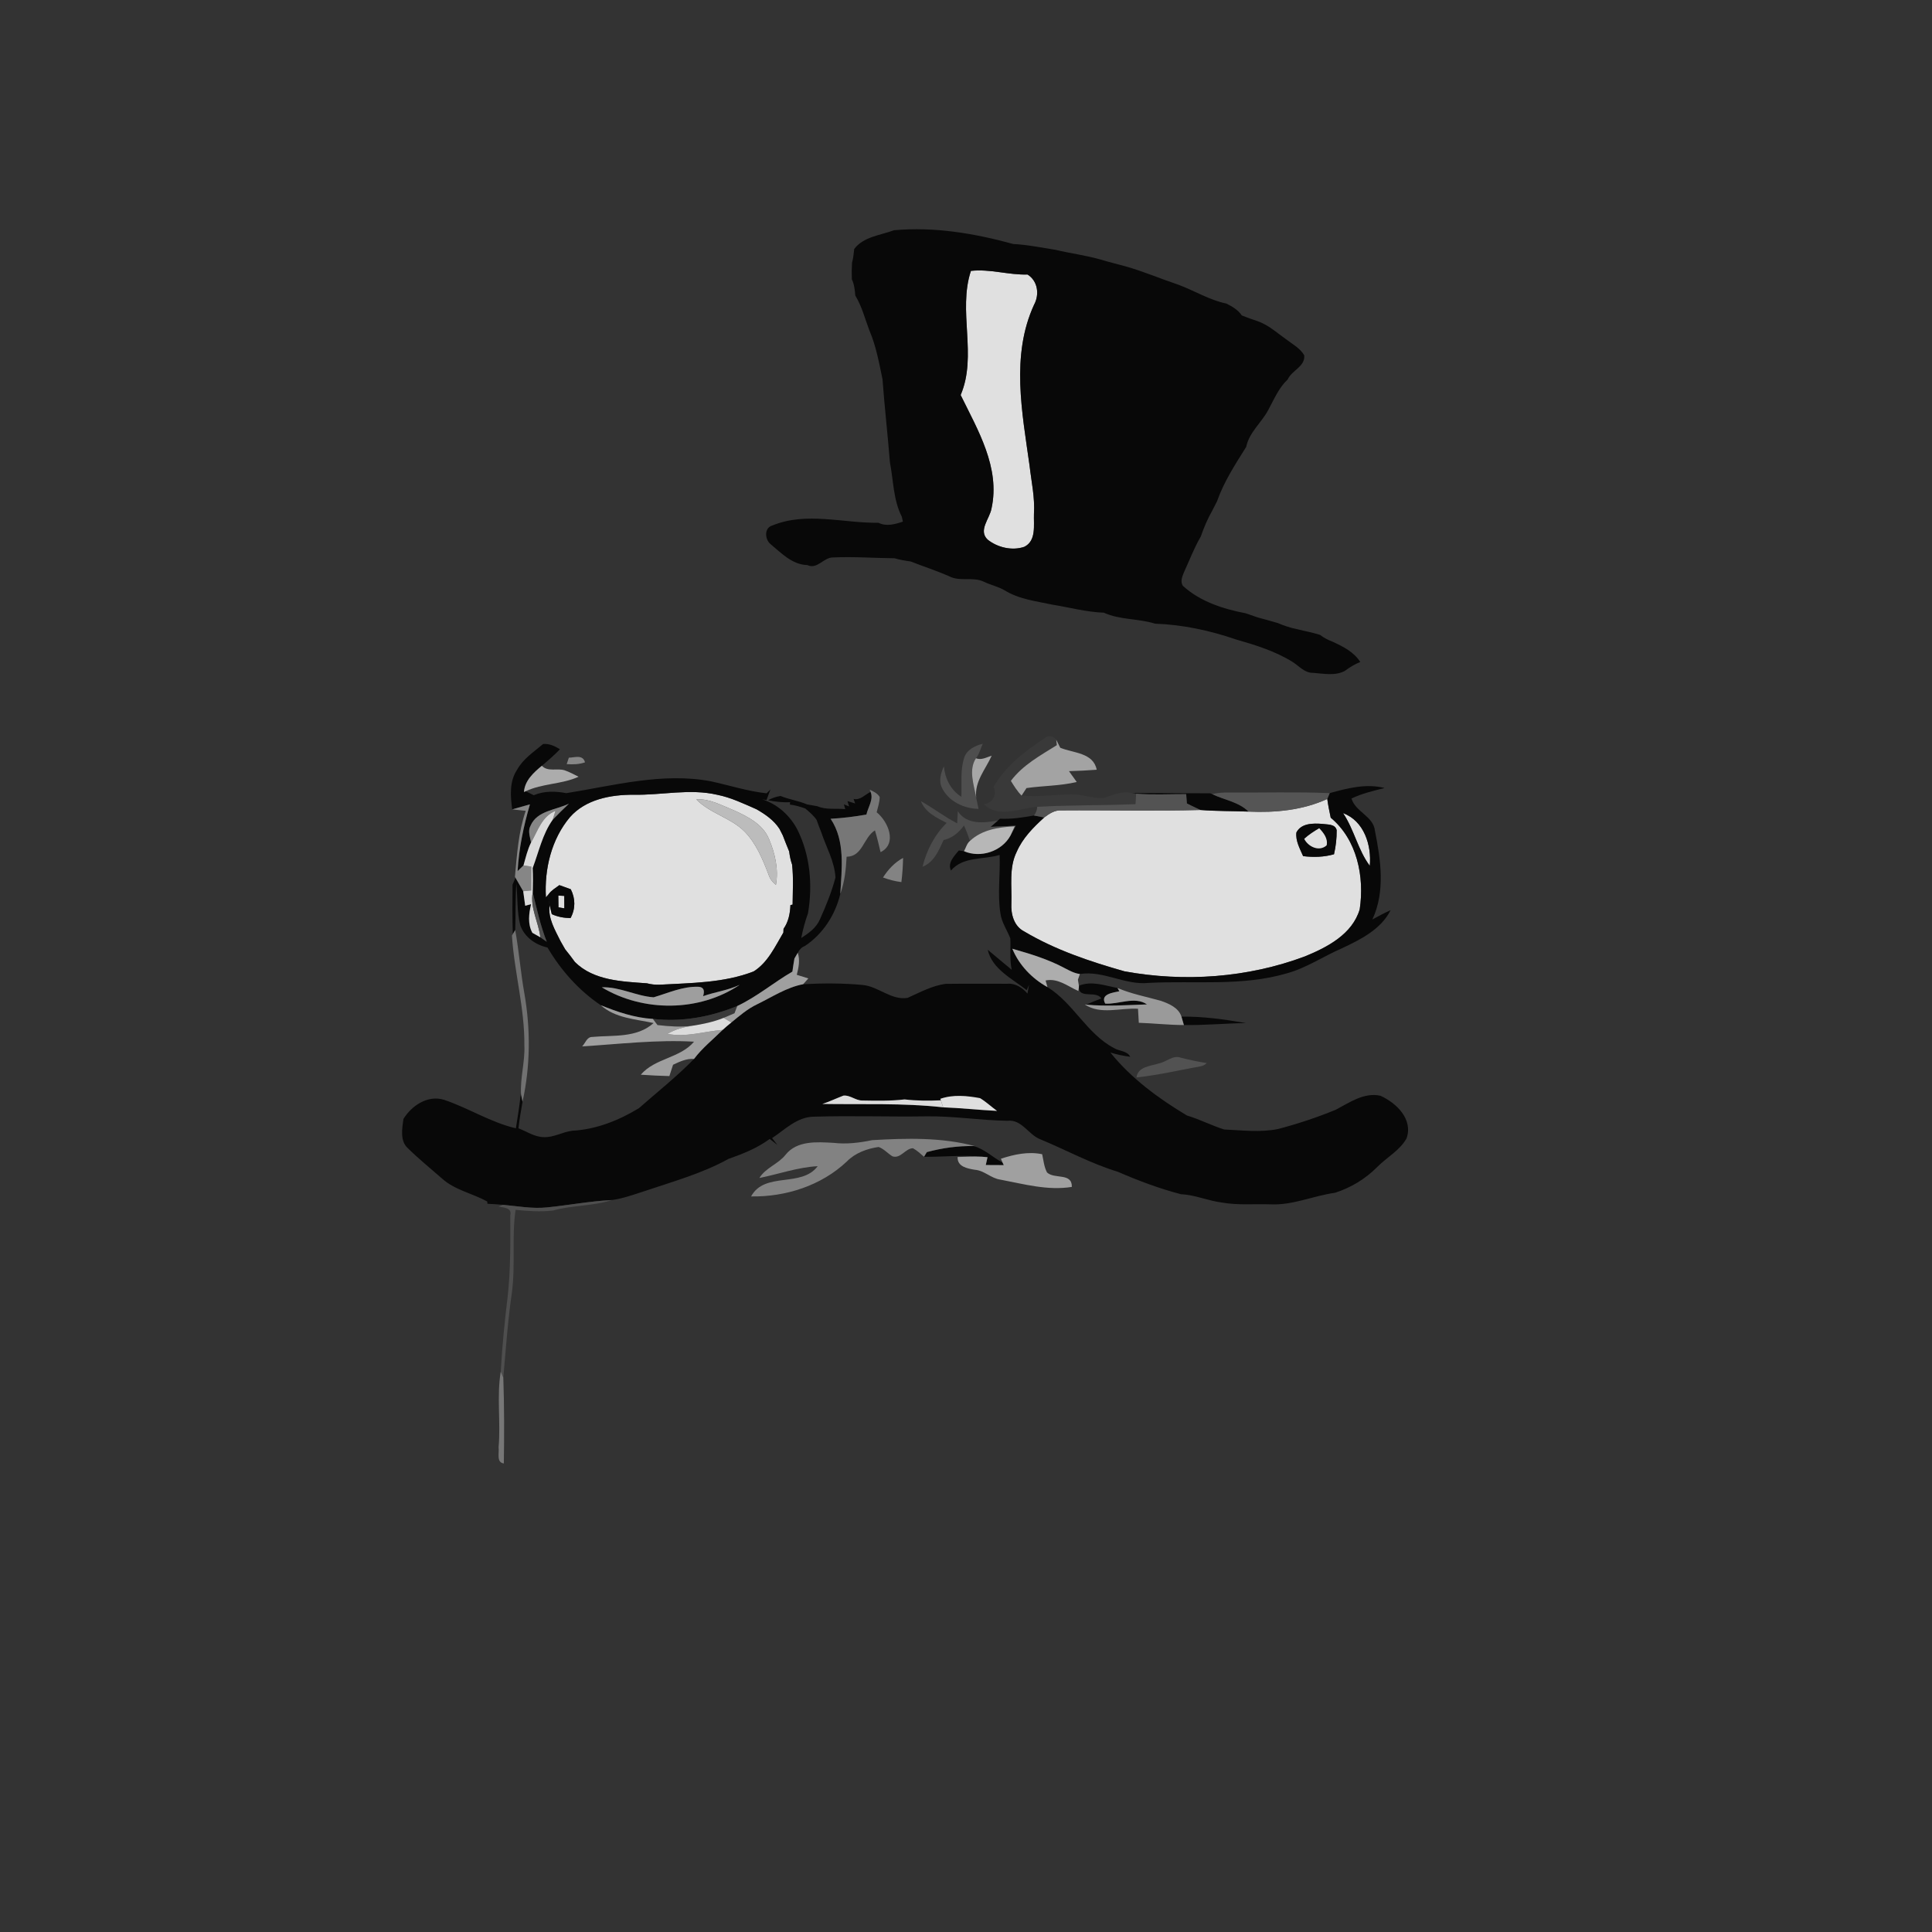 <?xml version="1.0" encoding="UTF-8" standalone="no"?>
<!-- Created with Inkscape (http://www.inkscape.org/) -->

<svg
   xmlns:dc="http://purl.org/dc/elements/1.1/"
   xmlns:cc="http://creativecommons.org/ns#"
   xmlns:rdf="http://www.w3.org/1999/02/22-rdf-syntax-ns#"
   xmlns:svg="http://www.w3.org/2000/svg"
   xmlns="http://www.w3.org/2000/svg"
   xmlns:sodipodi="http://sodipodi.sourceforge.net/DTD/sodipodi-0.dtd"
   xmlns:inkscape="http://www.inkscape.org/namespaces/inkscape"
   width="200"
   height="200"
   viewBox="0 0 52.917 52.917"
   version="1.1"
   id="svg8"
   inkscape:version="0.92.1 r15371"
   sodipodi:docname="cara8.svg">
  <rect x="0" y="0" width="52.917" height="52.917" fill="#333333" stroke="none"/>
  <defs
     id="defs2">
    <clipPath
       clipPathUnits="userSpaceOnUse"
       id="clipPath6802">
      <g
         inkscape:label="Clip"
         id="use6804">
        <rect
           y="817.22"
           x="30.578"
           height="430.992"
           width="1494.357"
           id="rect12595"
           style="opacity:1;vector-effect:none;fill:#ffffff;fill-opacity:1;stroke:none;stroke-width:2.817;stroke-linecap:butt;stroke-linejoin:miter;stroke-miterlimit:4;stroke-dasharray:none;stroke-dashoffset:0;stroke-opacity:0.487;paint-order:normal" />
        <rect
           y="529.68"
           x="-1147.442"
           height="430.992"
           width="1494.357"
           id="rect12597"
           style="opacity:1;vector-effect:none;fill:#ffffff;fill-opacity:1;stroke:none;stroke-width:2.817;stroke-linecap:butt;stroke-linejoin:miter;stroke-miterlimit:4;stroke-dasharray:none;stroke-dashoffset:0;stroke-opacity:0.487;paint-order:normal" />
      </g>
    </clipPath>
    <clipPath
       clipPathUnits="userSpaceOnUse"
       id="clipPath6815">
      <g
         id="use6817"
         inkscape:label="Clip">
        <rect
           style="opacity:1;vector-effect:none;fill:#ffffff;fill-opacity:1;stroke:none;stroke-width:2.817;stroke-linecap:butt;stroke-linejoin:miter;stroke-miterlimit:4;stroke-dasharray:none;stroke-dashoffset:0;stroke-opacity:0.487;paint-order:normal"
           id="rect12583"
           width="1494.357"
           height="430.992"
           x="1031.835"
           y="486.918" />
        <g
           id="g12591"
           clip-path="url(#clipPath6802)">
          <g
             inkscape:label="Clip"
             id="g12589">
            <rect
               y="817.22"
               x="30.578"
               height="430.992"
               width="1494.357"
               id="rect12585"
               style="opacity:1;vector-effect:none;fill:#ffffff;fill-opacity:1;stroke:none;stroke-width:2.817;stroke-linecap:butt;stroke-linejoin:miter;stroke-miterlimit:4;stroke-dasharray:none;stroke-dashoffset:0;stroke-opacity:0.487;paint-order:normal" />
            <rect
               y="529.68"
               x="-1147.442"
               height="430.992"
               width="1494.357"
               id="rect12587"
               style="opacity:1;vector-effect:none;fill:#ffffff;fill-opacity:1;stroke:none;stroke-width:2.817;stroke-linecap:butt;stroke-linejoin:miter;stroke-miterlimit:4;stroke-dasharray:none;stroke-dashoffset:0;stroke-opacity:0.487;paint-order:normal" />
          </g>
        </g>
      </g>
    </clipPath>
    <clipPath
       clipPathUnits="userSpaceOnUse"
       id="clipPath12623">
      <rect
         style="opacity:1;vector-effect:none;fill:#ffffff;fill-opacity:1;stroke:none;stroke-width:3.11;stroke-linecap:butt;stroke-linejoin:miter;stroke-miterlimit:4;stroke-dasharray:none;stroke-dashoffset:0;stroke-opacity:0.487;paint-order:normal"
         id="rect12625"
         width="684.041"
         height="159.698"
         x="-1028.164"
         y="657.596"
         transform="scale(-1,1)" />
    </clipPath>
    <clipPath
       clipPathUnits="userSpaceOnUse"
       id="clipPath12627">
      <rect
         style="opacity:1;vector-effect:none;fill:#ffffff;fill-opacity:1;stroke:none;stroke-width:3.11;stroke-linecap:butt;stroke-linejoin:miter;stroke-miterlimit:4;stroke-dasharray:none;stroke-dashoffset:0;stroke-opacity:0.487;paint-order:normal"
         id="rect12629"
         width="684.041"
         height="159.698"
         x="-1028.164"
         y="657.596"
         transform="scale(-1,1)" />
    </clipPath>
    <clipPath
       clipPathUnits="userSpaceOnUse"
       id="clipPath12631">
      <rect
         style="opacity:1;vector-effect:none;fill:#ffffff;fill-opacity:1;stroke:none;stroke-width:3.11;stroke-linecap:butt;stroke-linejoin:miter;stroke-miterlimit:4;stroke-dasharray:none;stroke-dashoffset:0;stroke-opacity:0.487;paint-order:normal"
         id="rect12633"
         width="684.041"
         height="159.698"
         x="-1028.164"
         y="657.596"
         transform="scale(-1,1)" />
    </clipPath>
    <clipPath
       clipPathUnits="userSpaceOnUse"
       id="clipPath12781">
      <path
         style="fill:none;stroke:#000000;stroke-width:6.045px;stroke-linecap:butt;stroke-linejoin:miter;stroke-opacity:1"
         d="m 663.645,303.929 c -0.381,0.509 -0.695,1.077 -1.145,1.527 -0.201,0.201 -0.536,0.211 -0.763,0.382 -0.288,0.216 -0.475,0.547 -0.763,0.763 -0.227,0.171 -0.519,0.235 -0.763,0.382 -0.787,0.472 -1.503,1.055 -2.29,1.527 -0.244,0.146 -0.562,0.18 -0.763,0.382 -0.325,0.324 -0.439,0.821 -0.763,1.145 -1.219,1.219 -1.82,1.409 -3.053,2.29 -0.819,0.585 -1.772,1.394 -2.672,1.908 -2.237,1.278 -1.231,0.279 -3.816,2.29 -0.426,0.331 -0.696,0.846 -1.145,1.145 -0.335,0.223 -0.763,0.254 -1.145,0.382 -0.381,0.254 -0.787,0.477 -1.145,0.763 -0.562,0.45 -0.965,1.077 -1.527,1.527 -0.358,0.287 -0.752,0.527 -1.145,0.763 -0.244,0.146 -0.562,0.18 -0.763,0.382 -0.325,0.324 -0.47,0.793 -0.763,1.145 -0.346,0.415 -0.799,0.73 -1.145,1.145 -0.52,0.624 -0.786,1.464 -1.527,1.908 -0.345,0.207 -0.86,0.097 -1.145,0.382 -0.285,0.284 -0.14,0.823 -0.381,1.145 -0.17,0.228 -0.519,0.235 -0.763,0.382 -0.394,0.236 -0.821,0.439 -1.145,0.763 -0.201,0.201 -0.254,0.509 -0.381,0.763 -0.254,0.127 -0.536,0.211 -0.763,0.382 -0.287,0.215 -1.693,1.621 -1.908,1.908 -0.17,0.228 -0.181,0.562 -0.381,0.763 -0.201,0.201 -0.562,0.18 -0.763,0.382 -0.201,0.201 -0.224,0.527 -0.381,0.763 -0.1,0.15 -0.255,0.254 -0.381,0.382 -0.306,0.306 -1.688,1.578 -1.908,1.908 -0.071,0.106 0.071,0.276 0,0.382 -0.489,0.734 -1.419,1.174 -1.908,1.908 -0.071,0.106 0.09,0.292 0,0.382 -0.201,0.201 -0.592,0.154 -0.763,0.382 -0.241,0.322 -0.202,0.785 -0.381,1.145 -0.08,0.161 -0.282,0.232 -0.381,0.382 -0.158,0.237 -0.211,0.536 -0.381,0.763 -0.432,0.576 -1.077,0.965 -1.527,1.527 -1.125,1.407 -0.432,0.719 -1.145,1.908 -0.236,0.393 -0.527,0.752 -0.763,1.145 -0.146,0.244 -0.211,0.536 -0.381,0.763 -0.216,0.288 -0.603,0.441 -0.763,0.763 -0.114,0.228 0.114,0.536 0,0.763 -0.161,0.322 -0.548,0.475 -0.763,0.763 -0.938,0.136 -0.158,0.81 -0.381,1.145 -0.199,0.299 -0.602,0.441 -0.763,0.763 -0.114,0.228 0.08,0.522 0,0.763 -0.054,0.171 -0.301,0.221 -0.381,0.382 -0.18,0.36 -0.232,0.771 -0.381,1.145 -0.106,0.264 -0.276,0.499 -0.381,0.763 -0.149,0.374 -0.202,0.785 -0.381,1.145 -0.205,0.41 -0.558,0.735 -0.763,1.145 -0.414,0.828 -0.349,1.843 -0.763,2.672 -0.161,0.322 -0.63,0.429 -0.763,0.763 -0.142,0.354 0.075,0.771 0,1.145 -0.054,0.279 -0.276,0.499 -0.381,0.763 -0.149,0.374 -0.232,0.771 -0.381,1.145 -0.106,0.264 -0.326,0.484 -0.381,0.763 -0.075,0.374 0.075,0.771 0,1.145 -0.054,0.279 -0.276,0.499 -0.381,0.763 -1.107,2.767 0.024,-0.131 -0.381,1.908 -0.079,0.394 -0.303,0.75 -0.381,1.145 -0.048,0.249 0,0.509 0,0.763 v 1.145 3.435 c 0,0.509 0.1,1.028 0,1.527 -0.079,0.394 -0.284,0.755 -0.381,1.145 -0.03,0.123 0,0.254 0,0.382 v 1.145 3.053 2.672 c 0,0.382 -0.054,0.767 0,1.145 0.074,0.519 0.296,1.009 0.381,1.527 0.042,0.251 -0.062,0.516 0,0.763 0.069,0.276 0.326,0.484 0.381,0.763 0.075,0.374 -0.075,0.771 0,1.145 0.054,0.279 0.313,0.487 0.381,0.763 0.062,0.247 0,0.509 0,0.763 v 2.672 c 0,0.509 -0.1,1.028 0,1.527 0.079,0.395 0.303,0.75 0.381,1.145 0.048,0.249 -0.062,0.516 0,0.763 0.069,0.276 0.313,0.487 0.381,0.763 0.062,0.247 -0.048,0.514 0,0.763 0.079,0.395 0.303,0.75 0.381,1.145 0.048,0.249 0,0.509 0,0.763 v 1.145 c 0,0.382 -0.063,0.768 0,1.145 0.066,0.397 0.284,0.755 0.381,1.145 0.03,0.123 0,0.254 0,0.382 0.128,0.382 0.284,0.755 0.381,1.145 0.09,0.359 -0.09,0.786 0,1.145 0.069,0.276 0.326,0.484 0.381,0.763 0.075,0.374 0,0.763 0,1.145 v 1.908 c 0,0.254 -0.062,0.516 0,0.763 0.069,0.276 0.313,0.487 0.381,0.763 0.15,0.6 -0.122,1.301 0,1.908 0.103,0.514 0.238,1.022 0.381,1.527 0.111,0.387 0.316,0.748 0.381,1.145 0.167,1.004 -0.144,2.046 0,3.053 0.042,0.282 0.276,0.499 0.381,0.763 0.149,0.374 0.316,0.748 0.381,1.145 0.063,0.376 0,0.763 0,1.145 0.127,0.382 0.303,0.75 0.381,1.145 0.12,0.6 -0.149,1.315 0,1.908 0.069,0.276 0.313,0.487 0.381,0.763 0.062,0.247 -0.08,0.522 0,0.763 0.054,0.171 0.325,0.211 0.381,0.382 0.08,0.241 -0.062,0.516 0,0.763 0.069,0.276 0.276,0.499 0.381,0.763 0.149,0.374 0.232,0.771 0.381,1.145 0.106,0.264 0.326,0.484 0.381,0.763 0.075,0.374 -0.075,0.771 0,1.145 0.096,0.476 1.016,1.651 1.145,1.908 0.18,0.36 0.202,0.785 0.381,1.145 0.41,0.821 1.116,1.469 1.527,2.29 0.054,0.114 -0.054,0.268 0,0.382 0.205,0.41 0.593,0.719 0.763,1.145 0.094,0.236 -0.131,0.545 0,0.763 0.277,0.463 0.846,0.696 1.145,1.145 0.223,0.335 0.232,0.771 0.381,1.145 0.106,0.264 0.224,0.527 0.381,0.763 0.353,0.529 0.775,1.009 1.145,1.527 0.267,0.373 0.477,0.787 0.763,1.145 0.225,0.281 0.585,0.451 0.763,0.763 0.34,0.595 0.352,1.36 0.763,1.908 0.381,0.509 1.077,0.695 1.527,1.145 0.649,0.649 0.953,1.574 1.527,2.29 0.225,0.281 0.509,0.509 0.763,0.763 0.381,0.382 0.763,0.763 1.145,1.145 0.254,0.254 0.547,0.475 0.763,0.763 0.17,0.228 0.181,0.562 0.381,0.763 0.325,0.324 0.821,0.439 1.145,0.763 0.325,0.324 0.477,0.787 0.763,1.145 0.45,0.562 1.095,0.951 1.527,1.527 0.17,0.228 0.181,0.562 0.381,0.763 0.324,0.324 0.851,0.411 1.145,0.763 1.638,3.275 -0.25,0.132 1.908,2.29 1.521,1.521 -1.283,-0.036 1.145,1.908 0.314,0.251 0.823,0.14 1.145,0.381 0.455,0.342 0.361,1.124 0.763,1.527 0.201,0.201 0.536,0.211 0.763,0.381 2.337,2.337 -0.644,-0.483 1.527,1.145 0.575,0.432 0.951,1.095 1.527,1.527 0.227,0.17 0.519,0.235 0.763,0.381 0.394,0.236 0.763,0.509 1.145,0.763 0.381,0.255 0.787,0.477 1.145,0.763 0.281,0.225 0.482,0.539 0.763,0.763 2.407,1.926 0.065,-0.316 1.908,1.527 0.254,0.254 0.509,0.509 0.763,0.763 0.254,0.255 0.455,0.578 0.763,0.763 0.345,0.207 0.8,0.175 1.145,0.381 0.308,0.185 0.475,0.548 0.763,0.763 0.227,0.17 0.536,0.211 0.763,0.381 0.288,0.216 0.455,0.578 0.763,0.763 0.345,0.207 0.771,0.232 1.145,0.381 0.264,0.106 0.509,0.254 0.763,0.381 0.254,0.127 0.562,0.181 0.763,0.381 0.201,0.201 0.128,0.636 0.381,0.763 0.342,0.17 0.791,-0.141 1.145,0 0.334,0.134 0.475,0.548 0.763,0.763 0.227,0.17 0.519,0.235 0.763,0.381 0.394,0.236 0.735,0.558 1.145,0.763 0.36,0.18 0.771,0.232 1.145,0.381 0.264,0.106 0.509,0.255 0.763,0.381 0.254,0.128 0.519,0.235 0.763,0.381 0.394,0.236 0.71,0.618 1.145,0.763 0.362,0.121 0.768,-0.063 1.145,0 0.507,0.085 2.965,1.107 3.053,1.145 0.262,0.112 0.482,0.335 0.763,0.381 0.502,0.083 1.03,-0.111 1.527,0 0.669,0.149 1.258,0.546 1.908,0.763 2.171,0.724 0.834,0.03 2.672,0.763 0.264,0.106 0.484,0.326 0.763,0.381 0.374,0.075 0.768,-0.063 1.145,0 3.35,0.559 -0.583,0.14 1.908,0.763 0.247,0.062 0.522,-0.08 0.763,0 0.17,0.054 0.211,0.325 0.381,0.381 0.241,0.08 0.509,0 0.763,0 h 1.145 c 0.254,0 0.514,-0.048 0.763,0 0.395,0.079 0.75,0.303 1.145,0.381 0.25,0.048 0.516,-0.062 0.763,0 0.276,0.069 0.484,0.326 0.763,0.381 0.624,0.125 1.272,0 1.908,0 h 3.816 2.29 c 0.381,0 0.771,0.075 1.145,0 0.279,-0.054 0.493,-0.292 0.763,-0.381 0.121,-0.042 0.254,0 0.381,0 h 1.145 c 0.255,0 0.516,0.062 0.763,0 0.706,0.284 0.7,-0.652 1.145,-0.763 0.371,-0.092 0.775,0.092 1.145,0 0.175,-0.042 0.221,-0.301 0.381,-0.381 0.114,-0.054 0.276,0.071 0.381,0 0.299,-0.199 0.441,-0.603 0.763,-0.763 0.227,-0.114 0.514,0.048 0.763,0 1.985,-0.397 0.381,-0.254 1.908,-0.763 0.121,-0.042 0.258,0.03 0.381,0 0.391,-0.097 0.755,-0.284 1.145,-0.381 0.345,-0.086 1.841,0 2.29,0 0.254,0 0.522,0.08 0.763,0 0.27,-0.09 0.487,-0.313 0.763,-0.381 0.247,-0.062 0.509,0 0.763,0 0.255,-0.127 0.493,-0.292 0.763,-0.381 0.121,-0.042 0.254,0 0.381,0 0.381,0 0.771,0.075 1.145,0 2.762,-0.553 -1.744,-0.381 1.908,-0.381 h 3.816 1.145 c 0.254,0 0.522,0.08 0.763,0 0.17,-0.054 0.221,-0.301 0.381,-0.381 0.114,-0.054 0.255,0 0.381,0 0.254,0 0.522,0.08 0.763,0 0.17,-0.054 0.221,-0.301 0.381,-0.381 0.243,-0.121 1.578,0.11 1.908,0 2.162,-1.081 -0.569,0.142 1.527,-0.381 0.552,-0.138 0.975,-0.625 1.527,-0.763 0.247,-0.062 0.516,0.062 0.763,0 0.552,-0.138 0.987,-0.583 1.527,-0.763 0.121,-0.042 0.268,0.054 0.381,0 1.164,-0.582 -0.698,-0.302 1.145,-0.763 0.247,-0.062 0.509,0 0.763,0 0.128,0 0.268,0.054 0.381,0 0.161,-0.08 0.232,-0.282 0.381,-0.381 0.192,-0.841 0.785,-0.202 1.145,-0.381 0.41,-0.205 0.752,-0.527 1.145,-0.763 0.254,-0.127 0.509,-0.255 0.763,-0.381 0.127,0 0.268,0.054 0.381,0 0.41,-0.205 0.735,-0.558 1.145,-0.763 0.844,-0.422 0.876,-0.381 1.527,-0.381 0.381,0 0.775,0.092 1.145,0 0.175,-0.042 0.232,-0.282 0.381,-0.381 0.237,-0.158 0.527,-0.224 0.763,-0.381 0.15,-0.1 0.221,-0.301 0.381,-0.381 0.24,-0.12 1.287,0.12 1.527,0 0.161,-0.08 0.221,-0.301 0.381,-0.381 0.305,-0.153 0.84,0.152 1.145,0 0.161,-0.08 0.221,-0.301 0.381,-0.381 0.099,-0.048 2.019,0 2.29,0 h 0.381 c 0.127,0 0.268,0.054 0.381,0 0.161,-0.08 0.221,-0.301 0.381,-0.381 0.241,-0.12 1.667,0.12 1.908,0 0.161,-0.08 0.221,-0.301 0.381,-0.381 0.151,-0.076 1.067,0.078 1.145,0 0.09,-0.09 -0.09,-0.291 0,-0.381 0.18,-0.18 0.536,0.114 0.763,0 0.322,-0.161 0.441,-0.602 0.763,-0.763 0.227,-0.114 0.583,0.18 0.763,0 0.09,-0.09 -0.09,-0.292 0,-0.381 0.09,-0.09 0.292,0.09 0.381,0 0.18,-0.18 -0.18,-0.583 0,-0.763 0.09,-0.09 0.291,0.09 0.381,0 0.18,-0.18 -0.18,-0.583 0,-0.763 0.09,-0.09 0.292,0.09 0.381,0 0.18,-0.18 -0.114,-0.536 0,-0.763 0.08,-0.161 0.301,-0.221 0.381,-0.381 0.114,-0.227 -0.18,-0.583 0,-0.763 0.09,-0.09 0.292,0.09 0.381,0 0.254,-0.254 -0.254,-0.509 0,-0.763 0.09,-0.09 0.292,0.09 0.381,0 0.09,-0.09 -0.09,-0.292 0,-0.381 0.09,-0.09 0.268,0.054 0.381,0 0.161,-0.08 0.221,-0.301 0.381,-0.381 0.114,-0.054 0.291,0.09 0.381,0 0.09,-0.09 -0.09,-0.292 0,-0.381 0.09,-0.09 0.291,0.09 0.381,0 0.09,-0.09 -0.09,-0.291 0,-0.381 0.078,-0.078 0.994,0.076 1.145,0 0.161,-0.08 0.221,-0.301 0.381,-0.381 0.227,-0.114 0.536,0.114 0.763,0 0.161,-0.08 0.221,-0.301 0.381,-0.381 0.151,-0.076 1.067,0.078 1.145,0 0.09,-0.09 -0.09,-0.291 0,-0.381 0.09,-0.09 0.291,0.09 0.381,0 0.09,-0.09 -0.09,-0.291 0,-0.381 0.191,-0.191 0.954,0.191 1.145,0 0.09,-0.09 -0.09,-0.291 0,-0.381 0.092,-0.092 1.435,0.092 1.527,0 0.09,-0.09 -0.09,-0.292 0,-0.381 3.7e-4,-3.6e-4 1.143,6e-4 1.145,0 0.17,-0.054 0.221,-0.301 0.381,-0.381 0.114,-0.054 0.268,0.054 0.381,0 0.161,-0.08 0.221,-0.301 0.381,-0.381 0.342,-0.17 0.804,0.17 1.145,0 0.114,-0.054 -0.09,-0.291 0,-0.381 0.09,-0.09 0.254,0 0.381,0 0.27,0 2.191,0.048 2.29,0 0.161,-0.08 0.221,-0.301 0.381,-0.381 0.151,-0.076 1.067,0.078 1.145,0 0.09,-0.09 -0.09,-0.291 0,-0.381 0.09,-0.09 0.255,0 0.381,0 0.27,0 2.191,0.048 2.29,0 0.161,-0.08 0.221,-0.301 0.381,-0.381 0.114,-0.054 0.255,0 0.381,0 0.254,0 0.522,0.08 0.763,0 0.17,-0.054 0.221,-0.301 0.381,-0.381 0.305,-0.152 0.84,0.152 1.145,0 0.322,-0.161 0.422,-0.65 0.763,-0.763 0.175,-0.06 1.357,0.085 1.527,0 1.164,-0.582 -0.698,-0.302 1.145,-0.763 0.247,-0.062 0.509,0 0.763,0 0.127,0 0.268,0.054 0.381,0 0.322,-0.161 0.422,-0.649 0.763,-0.763 0.241,-0.08 0.509,0 0.763,0 0.255,-0.254 0.455,-0.578 0.763,-0.763 0.345,-0.207 0.771,-0.232 1.145,-0.382 0.264,-0.106 0.509,-0.254 0.763,-0.382 0.763,-0.382 1.558,-0.706 2.29,-1.145 0.394,-0.236 0.735,-0.558 1.145,-0.763 0.36,-0.18 0.768,-0.24 1.145,-0.382 0.641,-0.241 1.296,-0.457 1.908,-0.763 3.064,-1.532 -1.353,0.05 3.053,-1.908 0.479,-0.213 1.057,-0.147 1.527,-0.382 1.138,-0.569 1.915,-1.721 3.053,-2.29 0.469,-0.235 1.045,-0.175 1.527,-0.382 0.591,-0.253 2.281,-1.685 2.672,-1.908 0.349,-0.2 0.785,-0.202 1.145,-0.382 4.583,-2.291 -1.642,0.603 1.908,-1.527 0.345,-0.207 0.8,-0.175 1.145,-0.382 0.308,-0.185 0.476,-0.547 0.763,-0.763 0.228,-0.171 0.536,-0.211 0.763,-0.382 1.651,-1.651 -0.101,-0.06 1.527,-1.145 0.15,-0.1 0.254,-0.254 0.381,-0.382 0.381,-0.382 0.724,-0.808 1.145,-1.145 0.222,-0.178 0.536,-0.211 0.763,-0.382 0.977,-0.733 0.549,-0.794 1.527,-1.527 0.227,-0.171 0.541,-0.204 0.763,-0.382 0.421,-0.337 0.763,-0.763 1.145,-1.145 0.636,-0.636 1.272,-1.272 1.908,-1.908 0.509,-0.509 1.018,-1.018 1.527,-1.527 0.381,-0.382 0.73,-0.799 1.145,-1.145 0.352,-0.294 0.821,-0.439 1.145,-0.763 0.018,-0.016 2.65,-3.403 2.672,-3.435 0.158,-0.237 0.211,-0.536 0.381,-0.763 0.216,-0.288 0.509,-0.509 0.763,-0.763 0.127,-0.127 0.315,-0.215 0.381,-0.382 0.195,-0.487 0.187,-1.04 0.381,-1.527 0.067,-0.167 0.274,-0.238 0.381,-0.382 0.275,-0.367 0.509,-0.763 0.763,-1.145 0.255,-0.382 0.583,-0.723 0.763,-1.145 0.207,-0.482 0.255,-1.018 0.381,-1.527 0.381,-0.891 0.712,-1.805 1.145,-2.672 0.41,-0.821 1.204,-1.431 1.527,-2.29 0.228,-0.607 0.091,-1.328 0.381,-1.908 2.915,-5.83 -0.538,3.852 1.908,-2.672 0.184,-0.491 0.147,-1.057 0.381,-1.527 0.261,-1.287 1.72,-1.646 2.29,-2.672 0.391,-0.703 0.436,-1.555 0.763,-2.29 0.186,-0.419 0.558,-0.735 0.763,-1.145 0.306,-0.613 0.457,-1.295 0.763,-1.908 0.205,-0.41 0.602,-0.715 0.763,-1.145 0.228,-0.607 0.154,-1.301 0.381,-1.908 0.161,-0.429 0.558,-0.735 0.763,-1.145 0.306,-0.613 0.523,-1.267 0.763,-1.908 0.423,-1.129 0.721,-2.306 1.145,-3.435 0.523,-1.397 1.116,-2.761 1.527,-4.198 0.144,-0.504 0.238,-1.022 0.381,-1.527 0.252,-0.881 0.822,-2.327 1.145,-3.053 0.231,-0.52 0.64,-0.971 0.763,-1.527 0.138,-0.621 -0.07,-1.276 0,-1.908 0.116,-1.043 0.557,-2.025 0.763,-3.053 0.152,-0.759 0.194,-1.539 0.381,-2.29 0.069,-0.276 0.342,-0.482 0.381,-0.763 0.09,-0.63 -0.064,-1.275 0,-1.908 0.065,-0.645 0.301,-1.265 0.381,-1.908 0.048,-0.379 0,-0.763 0,-1.145 v -4.58 -3.816 -1.145 c 0,-0.382 0.054,-0.767 0,-1.145 -0.074,-0.519 -0.255,-1.018 -0.381,-1.527 -0.225,-0.902 -0.666,-2.563 -0.763,-3.435 -0.054,-0.506 0.048,-1.02 0,-1.527 -0.077,-0.77 -0.243,-1.529 -0.381,-2.29 -0.116,-0.638 -0.323,-1.262 -0.381,-1.908 -0.069,-0.76 0.095,-1.532 0,-2.29 -0.036,-0.282 -0.282,-0.497 -0.381,-0.763 -0.282,-0.753 -0.582,-1.506 -0.763,-2.29 -0.203,-0.877 -0.206,-1.789 -0.381,-2.672 -0.079,-0.394 -0.284,-0.755 -0.381,-1.145 -0.285,-1.138 -0.413,-2.315 -0.763,-3.435 0.169,-1.43 -1.13,-2.246 -1.527,-3.435 -1.432,-4.297 0.024,-1.094 -1.908,-5.343 -1.011,-2.225 -1.071,-1.836 -2.672,-4.58 -0.287,-0.491 -0.458,-1.047 -0.763,-1.527 -0.834,-1.31 -1.889,-2.475 -2.672,-3.816 -0.66,-1.131 -1.138,-2.376 -1.908,-3.435 -0.27,-0.371 -0.875,-0.392 -1.145,-0.763 -0.77,-1.059 -1.205,-2.33 -1.908,-3.435 -0.193,-0.304 -0.542,-0.479 -0.763,-0.763 -0.672,-0.864 -1.236,-1.808 -1.908,-2.672 -0.221,-0.284 -0.509,-0.509 -0.763,-0.763 -1.41,-1.41 -2.969,-2.645 -4.58,-3.816 -0.891,-0.636 -1.781,-1.272 -2.672,-1.908 -0.255,-0.254 -0.482,-0.538 -0.763,-0.763 -1.032,-0.825 -4.179,-2.438 -4.58,-2.672 -1.817,-1.06 -0.664,-0.714 -3.053,-1.908 -0.613,-0.306 -1.281,-0.489 -1.908,-0.763 -1.408,-0.616 -2.805,-1.258 -4.198,-1.908 -0.516,-0.241 -1.029,-0.487 -1.527,-0.763 -0.648,-0.36 -1.222,-0.863 -1.908,-1.145 -12.976,-5.343 0.763,0.763 -6.87,-2.29 -2.561,-1.024 -0.491,-0.607 -3.435,-1.527 -1.384,-0.433 -2.803,-0.746 -4.198,-1.145 -0.387,-0.111 -0.785,-0.202 -1.145,-0.382 -0.41,-0.205 -0.71,-0.618 -1.145,-0.763 -0.362,-0.121 -0.768,0.063 -1.145,0 -0.397,-0.066 -0.76,-0.266 -1.145,-0.382 -0.887,-0.266 -1.784,-0.497 -2.672,-0.763 -0.385,-0.116 -0.748,-0.315 -1.145,-0.382 -2.911,0 0.301,0.171 -1.908,-0.382 -0.49,-0.123 -1.716,0.072 -2.29,0 -0.768,-0.096 -1.522,-0.286 -2.29,-0.382 -0.253,-0.031 -0.516,0.062 -0.763,0 -0.276,-0.069 -0.487,-0.313 -0.763,-0.382 -0.494,-0.123 -1.028,0.1 -1.527,0 -0.394,-0.079 -0.75,-0.303 -1.145,-0.382 -0.25,-0.05 -0.509,0 -0.763,0 h -3.435 -15.266 -4.961 -1.908 c -0.128,0 -0.261,-0.041 -0.381,0 -0.27,0.09 -0.493,0.292 -0.763,0.382 -0.262,0.087 -0.92,-0.113 -1.145,0 -1.747,0.873 1.62,-0.158 -1.145,0.763 -0.322,0.107 -1.681,-0.114 -1.908,0 -0.161,0.08 -0.211,0.325 -0.381,0.382 -0.241,0.081 -0.522,-0.081 -0.763,0 -0.17,0.057 -0.221,0.301 -0.381,0.382 -0.114,0.057 -0.268,-0.057 -0.381,0 -0.161,0.081 -0.211,0.325 -0.381,0.382 -0.241,0.081 -0.536,-0.114 -0.763,0 -0.114,0.057 0.114,0.325 0,0.382 -0.763,0.382 -0.572,-0.191 -1.145,0 -2.764,0.921 0.601,-0.11 -1.145,0.763 -0.227,0.114 -0.536,-0.114 -0.763,0 -0.161,0.081 -0.221,0.301 -0.381,0.382 -0.114,0.057 -0.292,-0.09 -0.381,0 -0.09,0.09 0.09,0.292 0,0.382 -0.09,0.09 -0.268,-0.057 -0.381,0 -0.161,0.081 -0.221,0.301 -0.381,0.382 -0.114,0.057 -0.268,-0.057 -0.381,0 -0.161,0.081 -0.221,0.301 -0.381,0.382 -0.114,0.057 -0.268,-0.057 -0.381,0 -0.458,0.229 -0.687,0.916 -1.145,1.145 -0.114,0.057 -0.268,-0.057 -0.381,0 -0.161,0.081 -0.221,0.301 -0.381,0.382 -0.527,0.263 -0.342,-0.462 -0.763,0.382 -0.054,0.114 0.09,0.292 0,0.382 -0.09,0.09 -0.268,-0.057 -0.381,0 -0.161,0.081 -0.221,0.301 -0.381,0.382 -0.114,0.057 -0.268,-0.057 -0.381,0 -0.322,0.161 -0.441,0.602 -0.763,0.763 -0.114,0.057 -0.292,-0.09 -0.381,0 -0.09,0.09 0.09,0.292 0,0.382 -0.09,0.09 -0.291,-0.09 -0.381,0 -0.09,0.09 0.09,0.292 0,0.382 -0.09,0.09 -0.268,-0.057 -0.381,0 -0.322,0.161 -0.441,0.602 -0.763,0.763 -0.114,0.057 -0.292,-0.09 -0.381,0 -0.09,0.09 0.09,0.292 0,0.382 -0.09,0.09 -0.292,-0.09 -0.381,0 -0.09,0.09 0.09,0.292 0,0.382 -0.09,0.09 -0.268,-0.057 -0.381,0 -0.161,0.08 -0.221,0.301 -0.381,0.382 -0.114,0.057 -0.292,-0.09 -0.381,0 -0.09,0.09 0.09,0.292 0,0.382 -0.09,0.09 -0.291,-0.853 -0.381,-0.763 -0.09,0.09 0.09,0.292 0,0.382 -0.09,0.09 -0.255,0 -0.381,0 -0.127,0 -0.292,-0.09 -0.381,0 -0.09,0.09 -0.673,0.292 -0.763,0.382 8.374,-8.363 0.18,-0.18 0,0 -0.09,0.09 0.09,0.292 0,0.382 -0.18,0.18 -0.536,-0.114 -0.763,0 -0.161,0.081 -0.221,0.301 -0.381,0.382 -0.114,0.057 -0.291,-0.09 -0.381,0 -0.09,0.09 0.09,0.292 0,0.382 -0.09,0.09 -0.254,0 -0.381,0 -0.265,0 -1.77,-0.069 -1.908,0 -0.161,0.081 -0.221,0.301 -0.381,0.382 -0.1,0.05 -1.333,-0.048 -1.527,0 l -3.053,0.763 h -3.816 c -0.151,0 -1.745,-0.082 -1.908,0 -0.161,0.081 -0.221,0.301 -0.381,0.382 -0.244,0.122 -1.219,-0.102 -1.527,0 -0.27,0.09 -0.493,0.292 -0.763,0.382 -0.121,0.041 -0.267,-0.055 -0.381,0 -3.326,1.593 -24.168,9.625 -2.29,0 -0.27,0.09 -0.493,0.292 -0.763,0.382 -0.121,0.041 -0.268,-0.057 -0.381,0 -0.161,0.081 -0.221,0.301 -0.381,0.382 -0.24,0.12 -1.287,-0.12 -1.527,0 -0.161,0.081 -0.221,0.301 -0.381,0.382 -0.114,0.057 -0.254,0 -0.381,0 -0.254,0 -0.536,-0.114 -0.763,0 -0.114,0.057 0.054,0.268 0,0.382 -0.08,0.161 -0.221,0.301 -0.381,0.382 -0.151,0.076 -1.067,-0.078 -1.145,0 -0.09,0.09 0,0.254 0,0.382 -0.254,0 -0.536,-0.114 -0.763,0 -0.114,0.057 0.09,0.292 0,0.382 -0.18,0.18 -0.583,-0.18 -0.763,0 -0.09,0.09 0,0.254 0,0.382 -0.255,0.127 -0.493,0.292 -0.763,0.382 -0.241,0.081 -0.536,-0.114 -0.763,0 -0.161,0.081 -0.221,0.301 -0.381,0.382 -0.114,0.057 -0.261,-0.041 -0.381,0 -0.27,0.09 -0.509,0.254 -0.763,0.382 -0.255,0.127 -0.527,0.224 -0.763,0.382 -0.15,0.1 -0.221,0.301 -0.381,0.382 -0.114,0.057 -0.261,-0.041 -0.381,0 -0.27,0.09 -0.493,0.292 -0.763,0.382 -0.121,0.041 -0.261,-0.041 -0.381,0 -0.27,0.09 -0.493,0.292 -0.763,0.382 -0.121,0.041 -0.254,0 -0.381,0 -0.254,0.127 -0.493,0.292 -0.763,0.382 -0.121,0.041 -0.261,-0.041 -0.381,0 -0.54,0.18 -0.987,0.583 -1.527,0.763 -0.241,0.081 -0.522,-0.081 -0.763,0 -1.514,0.505 -0.012,0.259 -1.527,0.763 -0.121,0.041 -0.254,0 -0.381,0 -0.346,0 -2.424,-0.083 -2.672,0 -0.17,0.057 -0.211,0.325 -0.381,0.382 -0.241,0.081 -0.509,0 -0.763,0 -0.127,0 -0.268,-0.057 -0.381,0 -0.161,0.081 -0.211,0.325 -0.381,0.382 -0.241,0.081 -0.509,0 -0.763,0 h -1.527 c -0.254,0 -0.516,-0.062 -0.763,0 -0.276,0.069 -0.487,0.313 -0.763,0.382 -0.247,0.062 -0.522,-0.081 -0.763,0 -0.17,0.057 -0.211,0.325 -0.381,0.382 -0.241,0.081 -0.509,0 -0.763,0 h -2.29 -2.672 c -0.351,0 -0.801,0.069 -1.145,0 -0.514,-0.103 -1.018,-0.254 -1.527,-0.382 z"
         id="path12783"
         inkscape:connector-curvature="0"
         sodipodi:nodetypes="ccccccccccccccccccccccccccccccccccccccccccccccccccccccccccccccccscsccsccsccccccssccccccssccccccssccccccccccccccccccccccccccccccccccccccccccccccccccccccccccccccccccccccccccccccccccccssccccscsccssccccccccccsccccscscsccscccccsccsscccccccsccccccccssccccccccccccccccccccccccccccccccccccccccccccccsccccsccscccccssccccccccccccccccccccccccccccccccccccccccccccccccccccccccccccccccsccsccccccccccccccccccccccccccccccccccccccccccccccccscccsccccccccccccccccccccccccccccccccccccccccccccccccsccccccccsccscsccccsccccccsccccccccccccccccccccccccccsccsccssccccscsccc" />
    </clipPath>
  </defs>
  <sodipodi:namedview
     id="base"
     pagecolor="#ffffff"
     bordercolor="#666666"
     borderopacity="1.0"
     inkscape:pageopacity="0.0"
     inkscape:pageshadow="2"
     inkscape:zoom="3.959798"
     inkscape:cx="5.5098321"
     inkscape:cy="84.679171"
     inkscape:document-units="mm"
     inkscape:current-layer="layer1"
     showgrid="false"
     inkscape:window-width="1920"
     inkscape:window-height="1017"
     inkscape:window-x="-8"
     inkscape:window-y="-8"
     inkscape:window-maximized="1"
     units="px" />
  <g
     inkscape:label="Capa 1"
     inkscape:groupmode="layer"
     id="layer1"
     transform="translate(0,-244.083)">
    <g
       id="g6035"
       transform="matrix(0.265,0,0,0.265,5.83,257.048)"
       style="fill:#343434;fill-opacity:0.844">
      <g
         id="g6762"
         transform="matrix(0.134,0,0,0.134,-15.532,-12.952)">
        <g
           id="g12712"
           transform="matrix(5.124,0,0,5.124,23.129,91.207)">
          <g
             id="g12767"
             transform="matrix(0.241,0,0,0.241,-2.853,-35.204)">
            <g
               id="g13030"
               transform="matrix(2.01,0,0,2.01,152.904,-155.816)">
              <g
                 id="#ffffffff">
                <path
                   id="path12787"
                   d="m 202.77,89.47 c 5.93,-0.66 11.69,1.31 17.6,1.13 3.2,2 3.76,6.22 2.02,9.4 -7.25,15.77 -3.69,33.49 -1.4,49.94 0.57,5.01 1.7,9.99 1.37,15.07 -0.13,3.46 0.8,8.35 -3.01,10.21 -3.77,1.29 -8.3,0.22 -11.37,-2.23 -3.04,-2.86 0.64,-6.52 1.19,-9.69 2.77,-12.67 -4.24,-24.33 -9.59,-35.25 5.24,-12.28 -0.94,-26.12 3.19,-38.58 z"
                   inkscape:connector-curvature="0"
                   style="opacity:1;fill:#ffffff" />
                <path
                   id="path12789"
                   d="m 97.91,252.26 c 8.68,0.19 17.47,-1.99 26.06,0.02 4.26,0.85 8.19,2.76 12.14,4.48 2.75,1.57 5.43,3.41 7.18,6.12 0.25,0.5 0.77,1.51 1.02,2.01 0.64,1.67 1.29,3.33 1.98,4.99 0.18,1.38 0.44,2.75 0.91,4.08 0.46,4.13 0.2,8.29 0.16,12.44 l -0.68,0.15 c -0.09,2.59 -0.61,5.22 -2.14,7.38 -0.01,0.29 -0.04,0.87 -0.05,1.16 -2.58,4.33 -4.82,9.33 -9.26,12.09 -9.32,3.6 -19.45,3.56 -29.29,4.12 -1.31,0.03 -2.6,-0.11 -3.86,-0.44 -7.7,-0.56 -16.56,-0.83 -22.37,-6.62 -0.96,-1.35 -1.99,-2.66 -3.03,-3.95 -0.47,-0.84 -0.94,-1.67 -1.42,-2.49 -1.71,-3.47 -3.99,-7.2 -3.42,-11.2 0.17,0.69 0.51,2.07 0.68,2.77 1.83,0.84 3.81,1.2 5.83,1.22 1.57,-2.86 1.54,-6.07 0.07,-8.96 -1.18,-0.42 -2.36,-0.85 -3.54,-1.28 -1.18,0.88 -2.51,1.63 -3.38,2.86 l -0.8,0.93 c -0.51,-8.81 1.72,-18.1 7.49,-24.94 4.89,-5.53 12.67,-6.97 19.72,-6.94 m 19.51,1.43 c 4.23,4.36 10.61,5.66 14.93,9.93 3.68,3.72 5.69,8.67 7.54,13.47 0.39,1.29 1.23,2.35 2.28,3.19 0.88,-4.84 -0.27,-9.79 -2.15,-14.25 -1.92,-4.67 -6.74,-7.04 -11.07,-9 -3.71,-1.48 -7.4,-3.58 -11.53,-3.34 z"
                   inkscape:connector-curvature="0"
                   style="opacity:1;fill:#ffffff" />
                <path
                   id="path12791"
                   d="m 289.04,257.5 c 8.28,0.39 16.87,-0.42 24.47,-3.93 0.26,1.96 0.66,3.9 1.07,5.83 8.2,6.8 10.53,18.35 9.01,28.46 -2.28,7.74 -10.07,11.79 -17.01,14.63 -17.77,6.66 -37.45,8.06 -56.08,4.65 -10.75,-3.05 -21.51,-6.65 -31.16,-12.39 -3.21,-1.62 -4.18,-5.4 -4,-8.72 0.2,-5.35 -0.81,-11.05 1.66,-16.04 1.84,-4.24 5.16,-7.59 8.53,-10.65 1.57,-1.18 3.32,-2.36 5.39,-2.21 14.39,-0.11 28.78,0.27 43.16,-0.13 4.98,0.39 9.97,0.31 14.96,0.5 m 14.87,6.49 c -0.3,2.61 1.09,5.03 2.09,7.35 3.21,0.4 6.48,0.31 9.6,-0.58 0.57,-2.45 0.85,-4.97 0.83,-7.49 -0.47,-1.99 -2.92,-1.7 -4.46,-1.95 -2.85,-0.21 -6.54,-0.26 -8.06,2.67 z"
                   inkscape:connector-curvature="0"
                   style="opacity:1;fill:#ffffff" />
                <path
                   id="path12793"
                   d="m 318.42,257.98 c 6.54,2.41 8.89,9.99 8.3,16.37 -3.68,-4.92 -4.86,-11.26 -8.3,-16.37 z"
                   inkscape:connector-curvature="0"
                   style="opacity:1;fill:#ffffff" />
              </g>
              <g
                 id="#000000ff">
                <path
                   id="path12796"
                   d="m 166.5,82.68 c 2.83,-3.82 8.18,-4.28 12.38,-5.84 12.48,-1.14 25.02,0.98 37.05,4.28 4.41,0.22 8.74,1.12 13.09,1.8 4.64,1.12 9.39,1.7 13.98,3.01 2.58,0.8 5.21,1.39 7.81,2.13 5.57,1.57 10.87,3.85 16.34,5.68 5.06,1.86 9.72,4.8 15.04,5.9 1.8,0.92 3.61,1.95 4.76,3.68 1.63,0.66 3.3,1.25 4.98,1.8 3.46,1.24 6.16,3.78 9.12,5.85 1.89,1.42 4.08,2.62 5.3,4.74 0.32,3.55 -3.87,4.62 -5.15,7.51 -2.73,2.56 -4.19,6.07 -5.94,9.3 -2.07,4.05 -6,7.02 -6.95,11.65 -3.4,5.41 -6.93,10.83 -9.07,16.92 -0.47,0.95 -0.96,1.9 -1.45,2.84 -1.49,2.58 -2.62,5.33 -3.61,8.13 -2.07,3.55 -3.52,7.41 -5.24,11.14 -0.52,1.29 -1.2,2.93 -0.25,4.19 5.33,4.85 12.51,7.16 19.46,8.48 1.25,0.44 2.51,0.86 3.78,1.3 2.07,0.52 4.12,1.16 6.19,1.73 1.96,0.82 3.98,1.53 6.08,1.92 2.36,0.61 4.77,1.02 7.09,1.78 1.18,0.94 2.54,1.59 3.94,2.13 3.23,1.5 6.56,3.16 8.53,6.28 -1.76,0.68 -3.35,1.7 -4.86,2.81 -3.06,1.57 -6.58,0.79 -9.84,0.56 -2.54,0.06 -4.27,-2.06 -6.22,-3.32 -5.45,-3.42 -11.63,-5.32 -17.77,-7.08 -8.08,-2.77 -16.52,-4.58 -25.07,-4.88 -5.2,-1.64 -10.9,-1.13 -15.92,-3.41 -5.41,-0.2 -10.66,-1.63 -15.99,-2.5 -5.05,-1.08 -10.42,-1.69 -14.89,-4.48 -1.98,-1.13 -4.23,-1.63 -6.29,-2.58 -3.43,-1.78 -7.58,0.07 -10.98,-1.81 -3.89,-1.7 -7.94,-2.99 -11.88,-4.55 -1.69,-0.24 -3.38,-0.51 -5.02,-1 -6.35,-0.05 -12.7,-0.55 -19.05,-0.25 -3.01,-0.07 -4.93,3.85 -8.05,2.37 -4.7,-0.13 -8.07,-3.72 -11.43,-6.52 -1.79,-1.46 -2.03,-5.05 0.56,-5.78 10.55,-4.34 22.03,-0.7 32.99,-0.84 2.46,1.22 5.15,0.45 7.59,-0.36 -0.08,-0.38 -0.26,-1.14 -0.34,-1.52 -2.67,-5.22 -2.6,-11.26 -3.7,-16.91 -0.68,-8.6 -1.67,-17.19 -2.3,-25.8 -1.07,-5.1 -1.99,-10.33 -4.06,-15.13 -1.4,-3.68 -2.33,-7.5 -4.4,-10.9 -0.14,-1.72 -0.32,-3.47 -1.07,-5.05 -0.07,-1.72 -0.05,-3.45 0.06,-5.17 0.37,-1.38 0.54,-2.8 0.67,-4.23 m 36.27,6.79 c -4.13,12.46 2.05,26.3 -3.19,38.58 5.35,10.92 12.36,22.58 9.59,35.25 -0.55,3.17 -4.23,6.83 -1.19,9.69 3.07,2.45 7.6,3.52 11.37,2.23 3.81,-1.86 2.88,-6.75 3.01,-10.21 0.33,-5.08 -0.8,-10.06 -1.37,-15.07 -2.29,-16.45 -5.85,-34.17 1.4,-49.94 1.74,-3.18 1.18,-7.4 -2.02,-9.4 -5.91,0.18 -11.67,-1.79 -17.6,-1.13 z"
                   inkscape:connector-curvature="0"
                   style="opacity:1;fill:#000000" />
                <path
                   id="path12798"
                   d="m 69.84,236.49 c 1.92,-0.15 3.63,0.64 5.21,1.64 -1.76,1.83 -3.67,3.51 -5.62,5.13 -2.57,2.14 -5.29,4.58 -5.56,8.15 l 0.55,-0.23 c 0.63,0.31 1.88,0.93 2.5,1.23 3.26,-1.37 6.72,-1.28 10.13,-0.64 14.76,-2.36 29.83,-6.5 44.84,-3.7 5.79,1.26 11.47,3.1 17.38,3.75 l 1.2,-1.2 c -0.42,1.09 -0.81,2.2 -1.22,3.3 l -1.39,-0.24 c 4.78,1.46 8.71,5.05 11,9.45 3.98,8 4.75,17.19 3.29,25.93 -0.89,2.51 -1.6,5.1 -2.11,7.72 2.33,-1.49 4.7,-3.18 5.82,-5.82 1.89,-4.2 3.65,-8.52 4.82,-12.97 -0.27,-5 -2.9,-9.46 -4.44,-14.14 -0.51,-1.25 -0.98,-2.5 -1.42,-3.76 -0.95,-1.4 -2.25,-2.49 -3.53,-3.56 -1.56,-0.54 -3.14,-1.02 -4.78,-1.22 l 0.07,-0.72 c -2.3,0.09 -4.6,-0.15 -6.85,-0.61 1.19,-0.69 2.51,-1.11 3.87,-1.34 2.67,1.1 5.58,1.48 8.23,2.62 1.08,0.18 2.15,0.37 3.23,0.57 2.72,1.2 5.78,0.61 8.66,0.9 l -0.42,-1.49 1.62,0.66 -0.51,-1.67 c 0.6,0.19 1.79,0.55 2.39,0.74 l -0.49,-1.4 c 2.12,0.46 3.54,-1.37 5.28,-2.19 0.99,2.35 -0.8,4.76 -1.3,7.04 -3.68,0.65 -7.39,1.11 -11.12,1.31 4.61,6.87 3.44,15.54 3.01,23.34 -1.55,6.52 -5.41,12.49 -11.02,16.2 -1.02,0.35 -1.7,1.18 -2.2,2.1 -0.26,0.45 -0.78,1.35 -1.04,1.8 -0.25,1.34 -0.43,2.7 -0.63,4.05 -5.82,3.39 -11.02,7.81 -17.13,10.69 -8.28,3.41 -17.27,5.03 -26.22,4.01 -5.64,-0.33 -11.01,-2.15 -16.2,-4.26 -6.82,-4.59 -12.39,-10.87 -16.55,-17.93 -3.7,-0.8 -7.13,-3.21 -8.44,-6.86 -1.1,-4.25 -0.8,-8.69 -1.24,-13.03 -0.33,4.81 -0.19,9.64 -0.35,14.46 l -0.75,1.26 c -0.15,-5.12 -0.14,-10.24 -0.08,-15.35 0.23,-0.54 0.68,-1.61 0.91,-2.15 0.8,1.4 1.59,2.78 2.4,4.18 0.2,1.5 0.41,3.01 0.62,4.52 0.45,-0.12 1.36,-0.36 1.82,-0.49 -0.67,2.95 -1.1,6.12 0.41,8.9 0.62,0.35 1.86,1.04 2.48,1.39 0.67,0.45 1.33,0.91 1.99,1.39 -1.96,-4.97 -3.1,-10.19 -4.36,-15.36 0.08,-2.52 0.08,-5.04 -0.02,-7.55 1.93,-5.07 3.03,-10.51 6.23,-15.01 1.63,-1.72 3.34,-3.36 5.05,-5 -4.08,2 -9.94,2.15 -11.95,6.88 -0.9,1.65 -0.11,3.51 0.17,5.21 -1.12,2.25 -1.67,4.7 -2.35,7.1 -0.46,0.44 -1.37,1.33 -1.83,1.77 0.4,-7.05 1.86,-13.97 3.83,-20.74 -1.83,0.52 -3.66,1.04 -5.5,1.55 -0.57,-4.13 -0.91,-8.65 1.51,-12.3 1.88,-3.42 5.2,-5.56 8.1,-8.01 m 28.07,15.77 c -7.05,-0.03 -14.83,1.41 -19.72,6.94 -5.77,6.84 -8,16.13 -7.49,24.94 l 0.8,-0.93 c -0.02,1.14 0.09,2.27 0.34,3.39 -0.57,4 1.71,7.73 3.42,11.2 0.48,0.82 0.95,1.65 1.42,2.49 1.04,1.29 2.07,2.6 3.03,3.95 5.81,5.79 14.67,6.06 22.37,6.62 1.26,0.33 2.55,0.47 3.86,0.44 9.84,-0.56 19.97,-0.52 29.29,-4.12 4.44,-2.76 6.68,-7.76 9.26,-12.09 0.01,-0.29 0.04,-0.87 0.05,-1.16 1.53,-2.16 2.05,-4.79 2.14,-7.38 l 0.68,-0.15 c 0.04,-4.15 0.3,-8.31 -0.16,-12.44 -0.47,-1.33 -0.73,-2.7 -0.91,-4.08 -0.69,-1.66 -1.34,-3.32 -1.98,-4.99 -0.25,-0.5 -0.77,-1.51 -1.02,-2.01 -1.75,-2.71 -4.43,-4.55 -7.18,-6.12 -3.95,-1.72 -7.88,-3.63 -12.14,-4.48 -8.59,-2.01 -17.38,0.17 -26.06,-0.02 m 21.63,62.6 c 0.6,-1.86 0.12,-2.83 -1.45,-2.92 -4.88,-0.17 -9.36,1.93 -13.92,3.27 -5.49,-0.39 -10.52,-3.31 -16.11,-3.11 12.86,7.76 30.33,7.69 42.87,-0.78 -3.62,1.73 -7.64,2.2 -11.39,3.54 z"
                   inkscape:connector-curvature="0"
                   style="opacity:1;fill:#000000" />
                <path
                   id="path12800"
                   d="m 314.27,251.76 c 5.49,-1.53 11.36,-3.05 17.04,-1.59 -3.49,0.88 -7.02,1.7 -10.28,3.26 1.25,4.23 6.83,5.47 7.29,10.05 1.81,9.05 3.26,18.87 -0.8,27.55 1.86,-1.01 3.72,-2.04 5.67,-2.89 -3.03,6.01 -9.38,9.13 -15.19,11.87 -5.76,2.5 -11.04,6.12 -17.14,7.78 -13.91,4.06 -28.55,2.21 -42.81,2.94 -7.35,0.8 -14.05,-3.91 -21.41,-2.76 -1.72,-0.2 -3.24,-1.06 -4.74,-1.83 -5.11,-2.75 -10.71,-4.44 -16.26,-6.02 2.13,5.13 6.1,9.24 10.92,11.93 8.06,4.96 12.18,14.47 20.64,18.92 1.64,1.03 4.11,0.81 5.08,2.72 -2.1,-0.26 -4.16,-0.7 -6.18,-1.32 6.51,8.08 14.96,14.28 23.8,19.57 3.96,1.18 7.65,3.12 11.58,4.35 5.56,0.24 11.22,0.97 16.74,-0.15 6.1,-1.6 12.1,-3.59 17.93,-5.99 4.27,-2.23 8.81,-5.49 13.9,-4.34 4.94,2.24 10.18,7.28 8.1,13.23 -2.1,3.78 -6.15,5.88 -9.12,8.91 -3.67,3.68 -8.19,6.45 -13.15,8.01 -6.69,0.92 -13.03,3.89 -19.9,3.59 -5.07,-0.19 -10.18,0.34 -15.19,-0.56 -4.32,-0.54 -8.35,-2.39 -12.72,-2.58 -6.73,-1.76 -13.29,-4.22 -19.67,-6.99 -8.3,-2.53 -15.96,-6.71 -23.95,-10.04 -3.79,-1.39 -5.85,-6.34 -10.34,-5.8 -8.39,-0.12 -16.7,-1.5 -25.1,-1.38 -11.7,0.18 -23.41,-0.25 -35.11,0.11 -5.16,0.08 -8.89,3.99 -12.91,6.65 0.42,0.54 1.25,1.61 1.66,2.15 -0.8,-0.63 -1.6,-1.26 -2.4,-1.89 -3.85,2.85 -8.32,4.62 -12.8,6.2 -8.3,4.59 -17.52,7.11 -26.46,10.14 -3.21,1.03 -6.41,2.19 -9.76,2.65 -6.77,0.33 -13.44,1.61 -20.18,2.29 -4.6,0.48 -9.16,-0.4 -13.73,-0.81 -1.6,-0.14 -3.19,-0.24 -4.79,-0.32 l -0.07,-0.71 c -4.59,-2.52 -10.03,-3.53 -14.01,-7.1 -3.56,-3.13 -7.26,-6.11 -10.64,-9.44 -2.53,-2.27 -1.79,-6.13 -1.39,-9.1 2.57,-4.17 7.59,-7.53 12.64,-5.95 7.59,2.55 14.46,7.02 22.31,8.85 0.57,-3.6 1.16,-7.2 1.53,-10.83 l 0.08,0.36 c 0.11,0.56 0.34,1.67 0.45,2.22 -0.47,2.74 -0.96,5.48 -1.26,8.25 2.57,0.99 5,2.7 7.85,2.74 3.13,0.16 5.89,-1.66 8.95,-1.99 7.34,-0.39 14.44,-3.22 20.65,-7.02 5.74,-5.04 11.76,-9.81 17.1,-15.28 2.55,-3.41 5.91,-6.04 8.9,-9.03 0.88,-0.81 1.8,-1.57 2.72,-2.32 2.52,-2.07 5.02,-4.23 7.99,-5.64 4.68,-2.27 9.13,-5.26 14.31,-6.24 6.13,-0.33 12.31,-0.34 18.42,0.23 4.94,0.42 8.9,4.83 14.02,4.02 3.85,-1.7 7.67,-3.84 11.91,-4.36 6.37,-0.09 12.75,-0.01 19.13,-0.03 2.45,-0.21 4.71,1.24 6.22,3.06 l 0.48,-2.71 c -0.18,0.41 -0.54,1.23 -0.72,1.64 -4.46,-3.57 -10.75,-6.52 -12.1,-12.55 2.5,2.05 4.93,4.18 7.45,6.22 -0.69,-3.23 -0.28,-6.5 -0.43,-9.75 -1.01,-2.64 -2.75,-5.01 -3.1,-7.88 -0.92,-5.98 0.01,-12.04 -0.23,-18.06 -5.1,1.55 -11.25,0.38 -15.12,4.84 -1.15,-2.37 1.06,-4.55 2.44,-6.23 0.4,0.05 1.21,0.17 1.61,0.23 5.16,2.23 11.76,0.07 14.46,-4.89 0.55,-1.01 1.1,-2.02 1.63,-3.03 -2.61,0.11 -5.22,0.23 -7.82,0.35 0.57,-0.49 1.7,-1.48 2.27,-1.97 l 0.64,-0.55 c 3.55,0.16 7.07,-0.38 10.56,-1 1.06,0.18 2.11,0.39 3.17,0.62 -3.37,3.06 -6.69,6.41 -8.53,10.65 -2.47,4.99 -1.46,10.69 -1.66,16.04 -0.18,3.32 0.79,7.1 4,8.72 9.65,5.74 20.41,9.34 31.16,12.39 18.63,3.41 38.31,2.01 56.08,-4.65 6.94,-2.84 14.73,-6.89 17.01,-14.63 1.52,-10.11 -0.81,-21.66 -9.01,-28.46 -0.41,-1.93 -0.81,-3.87 -1.07,-5.83 0.19,-0.45 0.57,-1.36 0.76,-1.81 m 4.15,6.22 c 3.44,5.11 4.62,11.45 8.3,16.37 0.59,-6.38 -1.76,-13.96 -8.3,-16.37 m -161.81,90.37 c 12.51,0.2 25.08,-0.34 37.53,1.05 5.6,0.21 11.16,0.83 16.75,1.11 -1.79,-1.28 -3.39,-2.82 -5.28,-3.96 -4.08,-0.75 -8.34,-1.18 -12.34,0.2 l 0.16,0.47 c -3.77,0.18 -7.54,0.16 -11.28,-0.28 -4.38,0.52 -8.8,0.42 -13.2,0.34 -2.05,-0.01 -3.75,-1.75 -5.8,-1.52 -2.18,0.84 -4.31,1.85 -6.54,2.59 z"
                   inkscape:connector-curvature="0"
                   style="opacity:1;fill:#000000" />
                <path
                   id="path12802"
                   d="m 252.78,251.76 c 8.11,-0.07 16.23,0.09 24.34,0.05 l 0.6,0.26 c 3.77,1.82 8.22,2.39 11.32,5.43 -4.99,-0.19 -9.98,-0.11 -14.96,-0.5 -1.41,-0.65 -2.81,-1.35 -4.2,-2.03 -0.05,-0.73 -0.16,-2.18 -0.22,-2.9 -5.18,-0.02 -10.38,0.29 -15.55,-0.13 -0.33,-0.04 -1,-0.13 -1.33,-0.18 z"
                   inkscape:connector-curvature="0"
                   style="opacity:1;fill:#000000" />
                <path
                   id="path12804"
                   d="m 303.91,263.99 c 1.52,-2.93 5.21,-2.88 8.06,-2.67 1.54,0.25 3.99,-0.04 4.46,1.95 0.02,2.52 -0.26,5.04 -0.83,7.49 -3.12,0.89 -6.39,0.98 -9.6,0.58 -1,-2.32 -2.39,-4.74 -2.09,-7.35 m 2.44,1.98 c 1.22,2.47 4.67,4.09 6.96,2.01 0.47,-2.05 -0.96,-3.92 -2.31,-5.3 -1.64,0.97 -3.24,2 -4.65,3.29 z"
                   inkscape:connector-curvature="0"
                   style="opacity:1;fill:#000000" />
                <path
                   id="path12806"
                   d="m 236.33,311.62 c 3.95,-1.64 8.05,-0.04 11.99,0.7 0.14,0.25 0.43,0.76 0.57,1.01 -1.93,0.43 -6.03,0.85 -4.39,3.84 4.25,0.28 9.17,-2.36 12.99,0.25 -6.3,0.21 -12.64,0.67 -18.92,0.07 1.56,-0.68 3.14,-1.32 4.73,-1.92 -1.55,-2.58 -7.07,0.26 -6.97,-3.56 z"
                   inkscape:connector-curvature="0"
                   style="opacity:1;fill:#000000" />
                <path
                   id="path12808"
                   d="m 268.2,321.22 c 6.75,-0.1 13.41,0.86 20.04,2 -6.44,0.09 -12.86,0.7 -19.29,0.61 -0.24,-0.88 -0.49,-1.75 -0.75,-2.61 z"
                   inkscape:connector-curvature="0"
                   style="opacity:1;fill:#000000" />
              </g>
              <g
                 id="#3a3a3aff">
                <path
                   id="path12819"
                   d="m 225.65,234.69 c 1.09,-1.05 2.76,-0.67 3.63,0.47 0.05,0.42 0.14,1.26 0.19,1.69 -5.12,3.21 -10.58,6.16 -14.29,11.1 0.99,1.6 1.99,3.23 3.33,4.58 5.17,0.49 10.34,-0.34 15.51,-0.39 3.37,-0.06 6.61,1.33 9.99,1.15 2.83,-0.98 5.68,-2.32 8.77,-1.53 0.33,0.05 1,0.14 1.33,0.18 -0.05,0.81 -0.15,2.43 -0.2,3.24 -10.17,0.43 -20.36,0.25 -30.53,0.83 -5.46,0.42 -12.03,3.7 -16.64,-0.82 2.73,-0.3 4.19,-2.78 3.07,-5.33 3.63,-6.52 9.74,-11.13 15.84,-15.17 z"
                   inkscape:connector-curvature="0"
                   style="opacity:1;fill:#3a3a3a" />
                <path
                   id="path12821"
                   d="m 103.94,321.92 c 8.95,1.02 17.94,-0.6 26.22,-4.01 -0.21,0.57 -0.64,1.7 -0.86,2.26 -1.12,0.48 -2.25,0.96 -3.38,1.43 -3.12,1.26 -6.44,1.96 -9.76,2.46 -3.59,0.47 -7.22,0.18 -10.8,-0.23 -0.36,-0.48 -1.06,-1.43 -1.42,-1.91 z"
                   inkscape:connector-curvature="0"
                   style="opacity:1;fill:#3a3a3a" />
              </g>
              <g
                 id="#b8b8b8ff">
                <path
                   id="path12824"
                   d="m 229.28,235.16 c 0.42,0.83 0.83,1.66 1.25,2.5 4.05,1.68 10.27,1.48 11.33,6.83 -2.87,0.23 -5.75,0.36 -8.62,0.44 0.81,1.12 1.61,2.24 2.41,3.37 -5.12,1.23 -10.42,1.15 -15.61,1.89 -0.38,0.59 -1.15,1.75 -1.53,2.34 -1.34,-1.35 -2.34,-2.98 -3.33,-4.58 3.71,-4.94 9.17,-7.89 14.29,-11.1 -0.05,-0.43 -0.14,-1.27 -0.19,-1.69 z"
                   inkscape:connector-curvature="0"
                   style="opacity:1;fill:#b8b8b8" />
              </g>
              <g
                 id="#535353ff">
                <path
                   id="path12827"
                   d="m 200.69,240.73 c 0.83,-2.51 3.37,-3.71 5.76,-4.31 -0.68,1.5 -1.06,3.19 -2.11,4.5 -2.41,3.62 -0.6,8.37 0.08,12.31 0.18,0.86 0.54,2.57 0.73,3.43 -4.54,-0.07 -9.31,-2.31 -11.37,-6.52 -1.08,-2.18 -0.38,-4.62 0.59,-6.7 0.37,3.83 2.11,7.37 5.43,9.46 0.17,-4.05 -0.4,-8.25 0.89,-12.17 z"
                   inkscape:connector-curvature="0"
                   style="opacity:1;fill:#535353" />
                <path
                   id="path12829"
                   d="m 71.05,380.5 c 6.74,-0.68 13.41,-1.96 20.18,-2.29 -5.95,1.94 -12.32,1.57 -18.31,3.26 -3.87,0.46 -7.79,0.17 -11.65,-0.21 -1.24,8.5 0.01,17.2 -1.15,25.75 -1.27,8.74 -1.87,17.55 -2.66,26.35 -0.2,-0.47 -0.6,-1.39 -0.8,-1.85 0.44,-7.84 1.22,-15.65 2.17,-23.44 0.9,-8.34 0.84,-16.74 0.79,-25.12 0.64,-2.39 -2.18,-2.42 -3.68,-2.69 0.35,-0.15 1.03,-0.43 1.38,-0.57 4.57,0.41 9.13,1.29 13.73,0.81 z"
                   inkscape:connector-curvature="0"
                   style="opacity:1;fill:#535353" />
              </g>
              <g
                 id="#959595ff">
                <path
                   id="path12832"
                   d="m 77.82,240.75 c 1.86,-0.04 4.33,-1.07 5.03,1.44 -1.83,0.65 -3.77,0.69 -5.69,0.56 0.16,-0.5 0.5,-1.5 0.66,-2 z"
                   inkscape:connector-curvature="0"
                   style="opacity:1;fill:#959595" />
                <path
                   id="path12834"
                   d="m 60.23,256.8 c 1.84,-0.51 3.67,-1.03 5.5,-1.55 -1.97,6.77 -3.43,13.69 -3.83,20.74 0.46,-0.44 1.37,-1.33 1.83,-1.77 0.61,0.1 1.83,0.28 2.44,0.38 0.01,2.46 -0.04,4.93 -0.03,7.4 -0.62,0.06 -1.88,0.18 -2.5,0.24 -0.81,-1.4 -1.6,-2.78 -2.4,-4.18 l -0.17,-0.3 c 0.63,-6.9 1.08,-13.89 3.35,-20.5 -1.4,-0.14 -2.8,-0.28 -4.19,-0.46 z"
                   inkscape:connector-curvature="0"
                   style="opacity:1;fill:#959595" />
                <path
                   id="path12836"
                   d="m 65.91,261.91 c 2.01,-4.73 7.87,-4.88 11.95,-6.88 -1.71,1.64 -3.42,3.28 -5.05,5 0.21,-0.69 0.64,-2.07 0.85,-2.75 -4.22,1.69 -5.49,6.25 -7.58,9.84 -0.28,-1.7 -1.07,-3.56 -0.17,-5.21 z"
                   inkscape:connector-curvature="0"
                   style="opacity:1;fill:#959595" />
              </g>
              <g
                 id="#bcbcbcff">
                <path
                   id="path12839"
                   d="m 204.34,240.92 c 1.67,0.69 3.31,-0.31 4.89,-0.8 -1.91,4.27 -5.43,8.09 -4.81,13.11 -0.68,-3.94 -2.49,-8.69 -0.08,-12.31 z"
                   inkscape:connector-curvature="0"
                   style="opacity:1;fill:#bcbcbc" />
              </g>
              <g
                 id="#c2c2c2ff">
                <path
                   id="path12842"
                   d="m 63.87,251.41 c 0.27,-3.57 2.99,-6.01 5.56,-8.15 1.88,1.98 4.73,0.68 7.06,1.4 1.52,0.52 2.93,1.29 4.36,2.01 -5.23,2.39 -11.26,2.04 -16.43,4.51 z"
                   inkscape:connector-curvature="0"
                   style="opacity:1;fill:#c2c2c2" />
              </g>
              <g
                 id="#848484ff">
                <path
                   id="path12845"
                   d="m 171.31,250.69 c 1.17,0.55 2.41,1.1 3.11,2.26 0.01,1.64 -0.58,3.19 -0.94,4.76 3.56,2.85 6.52,9.77 1.21,12.4 -0.53,-2.27 -1.07,-4.54 -1.74,-6.77 -3.61,2.22 -3.78,8.14 -8.81,8.19 -0.21,3.91 -0.6,7.84 -1.96,11.54 0.43,-7.8 1.6,-16.47 -3.01,-23.34 3.73,-0.2 7.44,-0.66 11.12,-1.31 0.5,-2.28 2.29,-4.69 1.3,-7.04 z"
                   inkscape:connector-curvature="0"
                   style="opacity:1;fill:#848484" />
                <path
                   id="path12847"
                   d="m 56.66,431.51 c 0.2,0.46 0.6,1.38 0.8,1.85 0.3,8.87 0.3,17.81 0.16,26.71 -2.42,-0.31 -1.37,-3.36 -1.63,-5.04 0.7,-7.83 -0.62,-15.73 0.67,-23.52 z"
                   inkscape:connector-curvature="0"
                   style="opacity:1;fill:#848484" />
              </g>
              <g
                 id="#5b5b5bff">
                <path
                   id="path12850"
                   d="m 277.72,252.07 c 1.69,-0.39 3.43,-0.55 5.17,-0.49 10.46,0.07 20.92,-0.26 31.38,0.18 -0.19,0.45 -0.57,1.36 -0.76,1.81 -7.6,3.51 -16.19,4.32 -24.47,3.93 -3.1,-3.04 -7.55,-3.61 -11.32,-5.43 z"
                   inkscape:connector-curvature="0"
                   style="opacity:1;fill:#5b5b5b" />
              </g>
              <g
                 id="#595959ff">
                <path
                   id="path12853"
                   d="m 254.11,251.94 c 5.17,0.42 10.37,0.11 15.55,0.13 0.06,0.72 0.17,2.17 0.22,2.9 1.39,0.68 2.79,1.38 4.2,2.03 -14.38,0.4 -28.77,0.02 -43.16,0.13 -2.07,-0.15 -3.82,1.03 -5.39,2.21 -1.06,-0.23 -2.11,-0.44 -3.17,-0.62 0.62,-0.79 0.96,-1.7 1.02,-2.71 10.17,-0.58 20.36,-0.4 30.53,-0.83 0.05,-0.81 0.15,-2.43 0.2,-3.24 z"
                   inkscape:connector-curvature="0"
                   style="opacity:1;fill:#595959" />
              </g>
              <g
                 id="#d5d5d5ff">
                <path
                   id="path12856"
                   d="m 117.42,253.69 c 4.13,-0.24 7.82,1.86 11.53,3.34 4.33,1.96 9.15,4.33 11.07,9 1.88,4.46 3.03,9.41 2.15,14.25 -1.05,-0.84 -1.89,-1.9 -2.28,-3.19 -1.85,-4.8 -3.86,-9.75 -7.54,-13.47 -4.32,-4.27 -10.7,-5.57 -14.93,-9.93 z"
                   inkscape:connector-curvature="0"
                   style="opacity:1;fill:#d5d5d5" />
              </g>
              <g
                 id="#515151ff">
                <path
                   id="path12859"
                   d="m 187.23,254.26 c 3.86,2.13 7.33,4.89 11.27,6.88 0.05,-0.95 0.14,-2.83 0.19,-3.78 2.79,4.31 8.11,3.68 12.47,2.91 -0.57,0.49 -1.7,1.48 -2.27,1.97 2.6,-0.12 5.21,-0.24 7.82,-0.35 -0.53,1.01 -1.08,2.02 -1.63,3.03 0.33,-0.71 0.97,-2.14 1.3,-2.85 -4.96,0.28 -10.12,0.99 -13.9,4.53 -0.58,-1.62 -1.14,-3.23 -1.87,-4.78 -1.56,2.18 -3.65,3.92 -6.33,4.52 -1.48,3.23 -2.97,6.89 -6.54,8.3 1.24,-5.12 3.72,-9.91 7.49,-13.62 -3.12,-1.61 -6.65,-3.26 -8,-6.76 z"
                   inkscape:connector-curvature="0"
                   style="opacity:1;fill:#515151" />
              </g>
              <g
                 id="#f9f9f9ff">
                <path
                   id="path12862"
                   d="m 66.08,267.12 c 2.09,-3.59 3.36,-8.15 7.58,-9.84 -0.21,0.68 -0.64,2.06 -0.85,2.75 -3.2,4.5 -4.3,9.94 -6.23,15.01 0.1,2.51 0.1,5.03 0.02,7.55 -0.87,4.86 1.81,9.25 2.37,13.97 -0.62,-0.35 -1.86,-1.04 -2.48,-1.39 -1.51,-2.78 -1.08,-5.95 -0.41,-8.9 -0.46,0.13 -1.37,0.37 -1.82,0.49 -0.21,-1.51 -0.42,-3.02 -0.62,-4.52 0.62,-0.06 1.88,-0.18 2.5,-0.24 -0.01,-2.47 0.04,-4.94 0.03,-7.4 -0.61,-0.1 -1.83,-0.28 -2.44,-0.38 0.68,-2.4 1.23,-4.85 2.35,-7.1 z"
                   inkscape:connector-curvature="0"
                   style="opacity:1;fill:#f9f9f9" />
              </g>
              <g
                 id="#cfcfcfff">
                <path
                   id="path12865"
                   d="m 202.48,266.6 c 3.78,-3.54 8.94,-4.25 13.9,-4.53 -0.33,0.71 -0.97,2.14 -1.3,2.85 -2.7,4.96 -9.3,7.12 -14.46,4.89 0.59,-1.08 0.89,-2.41 1.86,-3.21 z"
                   inkscape:connector-curvature="0"
                   style="opacity:1;fill:#cfcfcf" />
              </g>
              <g
                 id="#fefefeff">
                <path
                   id="path12868"
                   d="m 306.35,265.97 c 1.41,-1.29 3.01,-2.32 4.65,-3.29 1.35,1.38 2.78,3.25 2.31,5.3 -2.29,2.08 -5.74,0.46 -6.96,-2.01 z"
                   inkscape:connector-curvature="0"
                   style="opacity:1;fill:#fefefe" />
                <path
                   id="path12870"
                   d="m 74.55,283.6 c 0.47,0.03 1.39,0.08 1.85,0.1 0.02,1.29 0.02,2.57 0.02,3.86 -0.46,-0.07 -1.37,-0.23 -1.82,-0.31 -0.03,-1.22 -0.05,-2.44 -0.05,-3.65 z"
                   inkscape:connector-curvature="0"
                   style="opacity:1;fill:#fefefe" />
                <path
                   id="path12872"
                   d="m 193.27,346.75 c 4,-1.38 8.26,-0.95 12.34,-0.2 1.89,1.14 3.49,2.68 5.28,3.96 -5.59,-0.28 -11.15,-0.9 -16.75,-1.11 -0.17,-0.54 -0.53,-1.63 -0.71,-2.18 z"
                   inkscape:connector-curvature="0"
                   style="opacity:1;fill:#fefefe" />
              </g>
              <g
                 id="#929292ff">
                <path
                   id="path12875"
                   d="m 175.45,277.98 c 1.58,-2.49 3.62,-4.68 6.24,-6.09 -0.04,2.51 -0.22,5.02 -0.53,7.52 -1.96,-0.25 -3.87,-0.75 -5.71,-1.43 z"
                   inkscape:connector-curvature="0"
                   style="opacity:1;fill:#929292" />
              </g>
              <g
                 id="#010101ff">
                <path
                   id="path12878"
                   d="m 71.5,283.21 c 0.87,-1.23 2.2,-1.98 3.38,-2.86 1.18,0.43 2.36,0.86 3.54,1.28 1.47,2.89 1.5,6.1 -0.07,8.96 -2.02,-0.02 -4,-0.38 -5.83,-1.22 -0.17,-0.7 -0.51,-2.08 -0.68,-2.77 -0.25,-1.12 -0.36,-2.25 -0.34,-3.39 m 3.05,0.39 c 0,1.21 0.02,2.43 0.05,3.65 0.45,0.08 1.36,0.24 1.82,0.31 0,-1.29 0,-2.57 -0.02,-3.86 -0.46,-0.02 -1.38,-0.07 -1.85,-0.1 z"
                   inkscape:connector-curvature="0"
                   style="opacity:1;fill:#010101" />
                <path
                   id="path12880"
                   d="m 189.07,363.32 c 4.71,-1.29 9.64,-1.96 14.54,-1.88 3.41,0.92 5.92,3.53 8.99,5.12 l 0.38,0.8 c -1.87,-0.02 -3.73,-0.03 -5.59,-0.03 0.13,-0.61 0.4,-1.82 0.54,-2.43 -0.45,-0.04 -1.34,-0.12 -1.78,-0.16 -5.98,-0.6 -11.97,0.1 -17.95,0.03 0.21,-0.36 0.65,-1.09 0.87,-1.45 z"
                   inkscape:connector-curvature="0"
                   style="opacity:1;fill:#010101" />
              </g>
              <g
                 id="#545454ff">
                <path
                   id="path12887"
                   d="m 66.6,282.59 c 1.26,5.17 2.4,10.39 4.36,15.36 -0.66,-0.48 -1.32,-0.94 -1.99,-1.39 -0.56,-4.72 -3.24,-9.11 -2.37,-13.97 z"
                   inkscape:connector-curvature="0"
                   style="opacity:1;fill:#545454" />
              </g>
              <g
                 id="#7c7c7cff">
                <path
                   id="path12890"
                   d="m 60.41,295.56 0.75,-1.26 c 1.17,6.55 1.68,13.19 2.85,19.74 1.94,11.1 1.87,22.61 -0.58,33.63 -0.11,-0.55 -0.34,-1.66 -0.45,-2.22 -0.35,-5.15 1.27,-10.22 1.02,-15.38 0.12,-11.46 -3.13,-22.64 -3.86,-34.03 z"
                   inkscape:connector-curvature="0"
                   style="opacity:1;fill:#7c7c7c" />
              </g>
              <g
                 id="#c3c3c3ff">
                <path
                   id="path12893"
                   d="m 215.64,300.12 c 5.55,1.58 11.15,3.27 16.26,6.02 1.5,0.77 3.02,1.63 4.74,1.83 -0.16,0.44 -0.46,1.32 -0.62,1.77 0.08,0.47 0.23,1.41 0.31,1.88 v 0.39 c -0.04,0.31 -0.13,0.93 -0.17,1.24 -3.28,-1.44 -6.35,-4.07 -10.18,-3.27 0.14,0.51 0.43,1.55 0.58,2.07 -4.82,-2.69 -8.79,-6.8 -10.92,-11.93 z"
                   inkscape:connector-curvature="0"
                   style="opacity:1;fill:#c3c3c3" />
              </g>
              <g
                 id="#b3b3b3ff">
                <path
                   id="path12896"
                   d="m 147.92,303.17 c 0.26,-0.45 0.78,-1.35 1.04,-1.8 0.75,2.28 0.27,4.6 -0.3,6.85 1.19,0.37 2.39,0.75 3.59,1.12 -0.4,0.45 -1.21,1.35 -1.61,1.8 -5.18,0.98 -9.63,3.97 -14.31,6.24 -2.97,1.41 -5.47,3.57 -7.99,5.64 -0.61,-0.36 -1.82,-1.07 -2.42,-1.42 1.13,-0.47 2.26,-0.95 3.38,-1.43 0.22,-0.56 0.65,-1.69 0.86,-2.26 6.11,-2.88 11.31,-7.3 17.13,-10.69 0.2,-1.35 0.38,-2.71 0.63,-4.05 z"
                   inkscape:connector-curvature="0"
                   style="opacity:1;fill:#b3b3b3" />
                <path
                   id="path12898"
                   d="m 87.74,317.66 c 5.19,2.11 10.56,3.93 16.2,4.26 0.36,0.48 1.06,1.43 1.42,1.91 3.58,0.41 7.21,0.7 10.8,0.23 -2.69,0.4 -5.35,1.11 -7.7,2.52 5.81,1.14 11.44,-0.8 17.16,-1.24 -2.99,2.99 -6.35,5.62 -8.9,9.03 -2.33,-0.19 -4.46,0.84 -6.51,1.8 -0.38,1.17 -0.77,2.34 -1.15,3.52 -2.96,-0.08 -5.93,-0.21 -8.88,-0.43 4.42,-5.18 12.16,-5.07 16.55,-10.26 -11.61,-0.66 -23.21,0.74 -34.78,1.47 1.01,-0.98 1.45,-2.97 3.16,-2.94 6.47,-0.61 13.8,0.4 19.05,-4.32 -5.6,-1.23 -11.96,-1.5 -16.42,-5.55 z"
                   inkscape:connector-curvature="0"
                   style="opacity:1;fill:#b3b3b3" />
              </g>
              <g
                 id="#b2b2b2ff">
                <path
                   id="path12901"
                   d="m 119.54,314.86 c 3.75,-1.34 7.77,-1.81 11.39,-3.54 -12.54,8.47 -30.01,8.54 -42.87,0.78 5.59,-0.2 10.62,2.72 16.11,3.11 4.56,-1.34 9.04,-3.44 13.92,-3.27 1.57,0.09 2.05,1.06 1.45,2.92 z"
                   inkscape:connector-curvature="0"
                   style="opacity:1;fill:#b2b2b2" />
              </g>
              <g
                 id="#adadadff">
                <path
                   id="path12904"
                   d="m 248.32,312.32 c 4.32,1.84 8.94,2.71 13.44,3.97 2.54,0.88 5.55,2.14 6.44,4.93 0.26,0.86 0.51,1.73 0.75,2.61 -4.68,-0.01 -9.34,-0.54 -14.01,-0.7 -0.08,-1.46 -0.17,-2.91 -0.25,-4.36 -5.48,-0.34 -11.6,1.95 -16.54,-1.32 l 0.42,0.04 c 6.28,0.6 12.62,0.14 18.92,-0.07 -3.82,-2.61 -8.74,0.03 -12.99,-0.25 -1.64,-2.99 2.46,-3.41 4.39,-3.84 -0.14,-0.25 -0.43,-0.76 -0.57,-1.01 z"
                   inkscape:connector-curvature="0"
                   style="opacity:1;fill:#adadad" />
              </g>
              <g
                 id="#fbfbfbff">
                <path
                   id="path12907"
                   d="m 116.16,324.06 c 3.32,-0.5 6.64,-1.2 9.76,-2.46 0.6,0.35 1.81,1.06 2.42,1.42 -0.92,0.75 -1.84,1.51 -2.72,2.32 -5.72,0.44 -11.35,2.38 -17.16,1.24 2.35,-1.41 5.01,-2.12 7.7,-2.52 z"
                   inkscape:connector-curvature="0"
                   style="opacity:1;fill:#fbfbfb" />
                <path
                   id="path12909"
                   d="m 156.61,348.35 c 2.23,-0.74 4.36,-1.75 6.54,-2.59 2.05,-0.23 3.75,1.51 5.8,1.52 4.4,0.08 8.82,0.18 13.2,-0.34 3.74,0.44 7.51,0.46 11.28,0.28 0.18,0.55 0.54,1.64 0.71,2.18 -12.45,-1.39 -25.02,-0.85 -37.53,-1.05 z"
                   inkscape:connector-curvature="0"
                   style="opacity:1;fill:#fbfbfb" />
              </g>
              <g
                 id="#585858ff">
                <path
                   id="path12912"
                   d="m 261.12,335.77 c 2.37,-0.43 4.4,-2.72 6.93,-1.78 2.65,0.67 5.31,1.24 8.01,1.66 -0.53,0.5 -1.14,0.84 -1.85,0.99 -6.66,1.21 -13.26,2.75 -20,3.48 0.44,-3.41 4.36,-3.51 6.91,-4.35 z"
                   inkscape:connector-curvature="0"
                   style="opacity:1;fill:#585858" />
              </g>
              <g
                 id="#909090ff">
                <path
                   id="path12915"
                   d="m 160.08,360.44 c 4.03,0.47 8.04,-0.02 11.98,-0.84 10.67,-0.62 21.54,-0.92 31.96,1.85 l -0.41,-0.01 c -4.9,-0.08 -9.83,0.59 -14.54,1.88 -0.22,0.36 -0.66,1.09 -0.87,1.45 -1.09,-0.96 -2.16,-1.95 -3.43,-2.65 -2.36,-0.01 -3.87,3.4 -6.42,2.49 -1.46,-0.91 -2.62,-2.3 -4.26,-2.89 -3.62,0.52 -7.27,1.85 -9.88,4.51 -7.91,7.49 -18.98,11.04 -29.76,10.86 4.27,-7.83 15.63,-2.62 20.7,-9.4 -6.2,0.33 -12.08,2.46 -18.12,3.67 1.97,-3.21 5.86,-4.32 8.15,-7.23 3.54,-4.47 9.82,-3.97 14.9,-3.69 z"
                   inkscape:connector-curvature="0"
                   style="opacity:1;fill:#909090" />
              </g>
              <g
                 id="#b4b4b4ff">
                <path
                   id="path12918"
                   d="m 212.09,365.37 c 4.13,-1.35 8.49,-2.3 12.82,-1.4 0.42,1.9 0.58,3.92 1.51,5.67 2.32,2.18 7.82,-0.02 7.71,4.49 -7.49,1.21 -14.89,-0.88 -22.19,-2.26 -2.91,-0.38 -5,-2.85 -7.97,-3.07 -2.28,-0.38 -5.48,-0.94 -5.34,-3.96 2.5,-0.09 5.01,-0.19 7.52,-0.1 0.44,0.04 1.33,0.12 1.78,0.16 -0.14,0.61 -0.41,1.82 -0.54,2.43 1.86,0 3.72,0.01 5.59,0.03 l -0.38,-0.8 z"
                   inkscape:connector-curvature="0"
                   style="opacity:1;fill:#b4b4b4" />
              </g>
            </g>
          </g>
        </g>
      </g>
    </g>
    <g
       inkscape:groupmode="layer"
       id="layer2"
       inkscape:label="fondo"
       style="display:none"
       sodipodi:insensitive="true">
      <rect
         style="opacity:1;vector-effect:none;fill:#343434;fill-opacity:0;stroke:#000000;stroke-width:0.024;stroke-linecap:butt;stroke-linejoin:miter;stroke-miterlimit:4;stroke-dasharray:none;stroke-dashoffset:0;stroke-opacity:0.487;paint-order:normal"
         id="rect6037"
         width="24.322"
         height="24.322"
         x="13.942"
         y="258.399" />
    </g>
  </g>
</svg>
